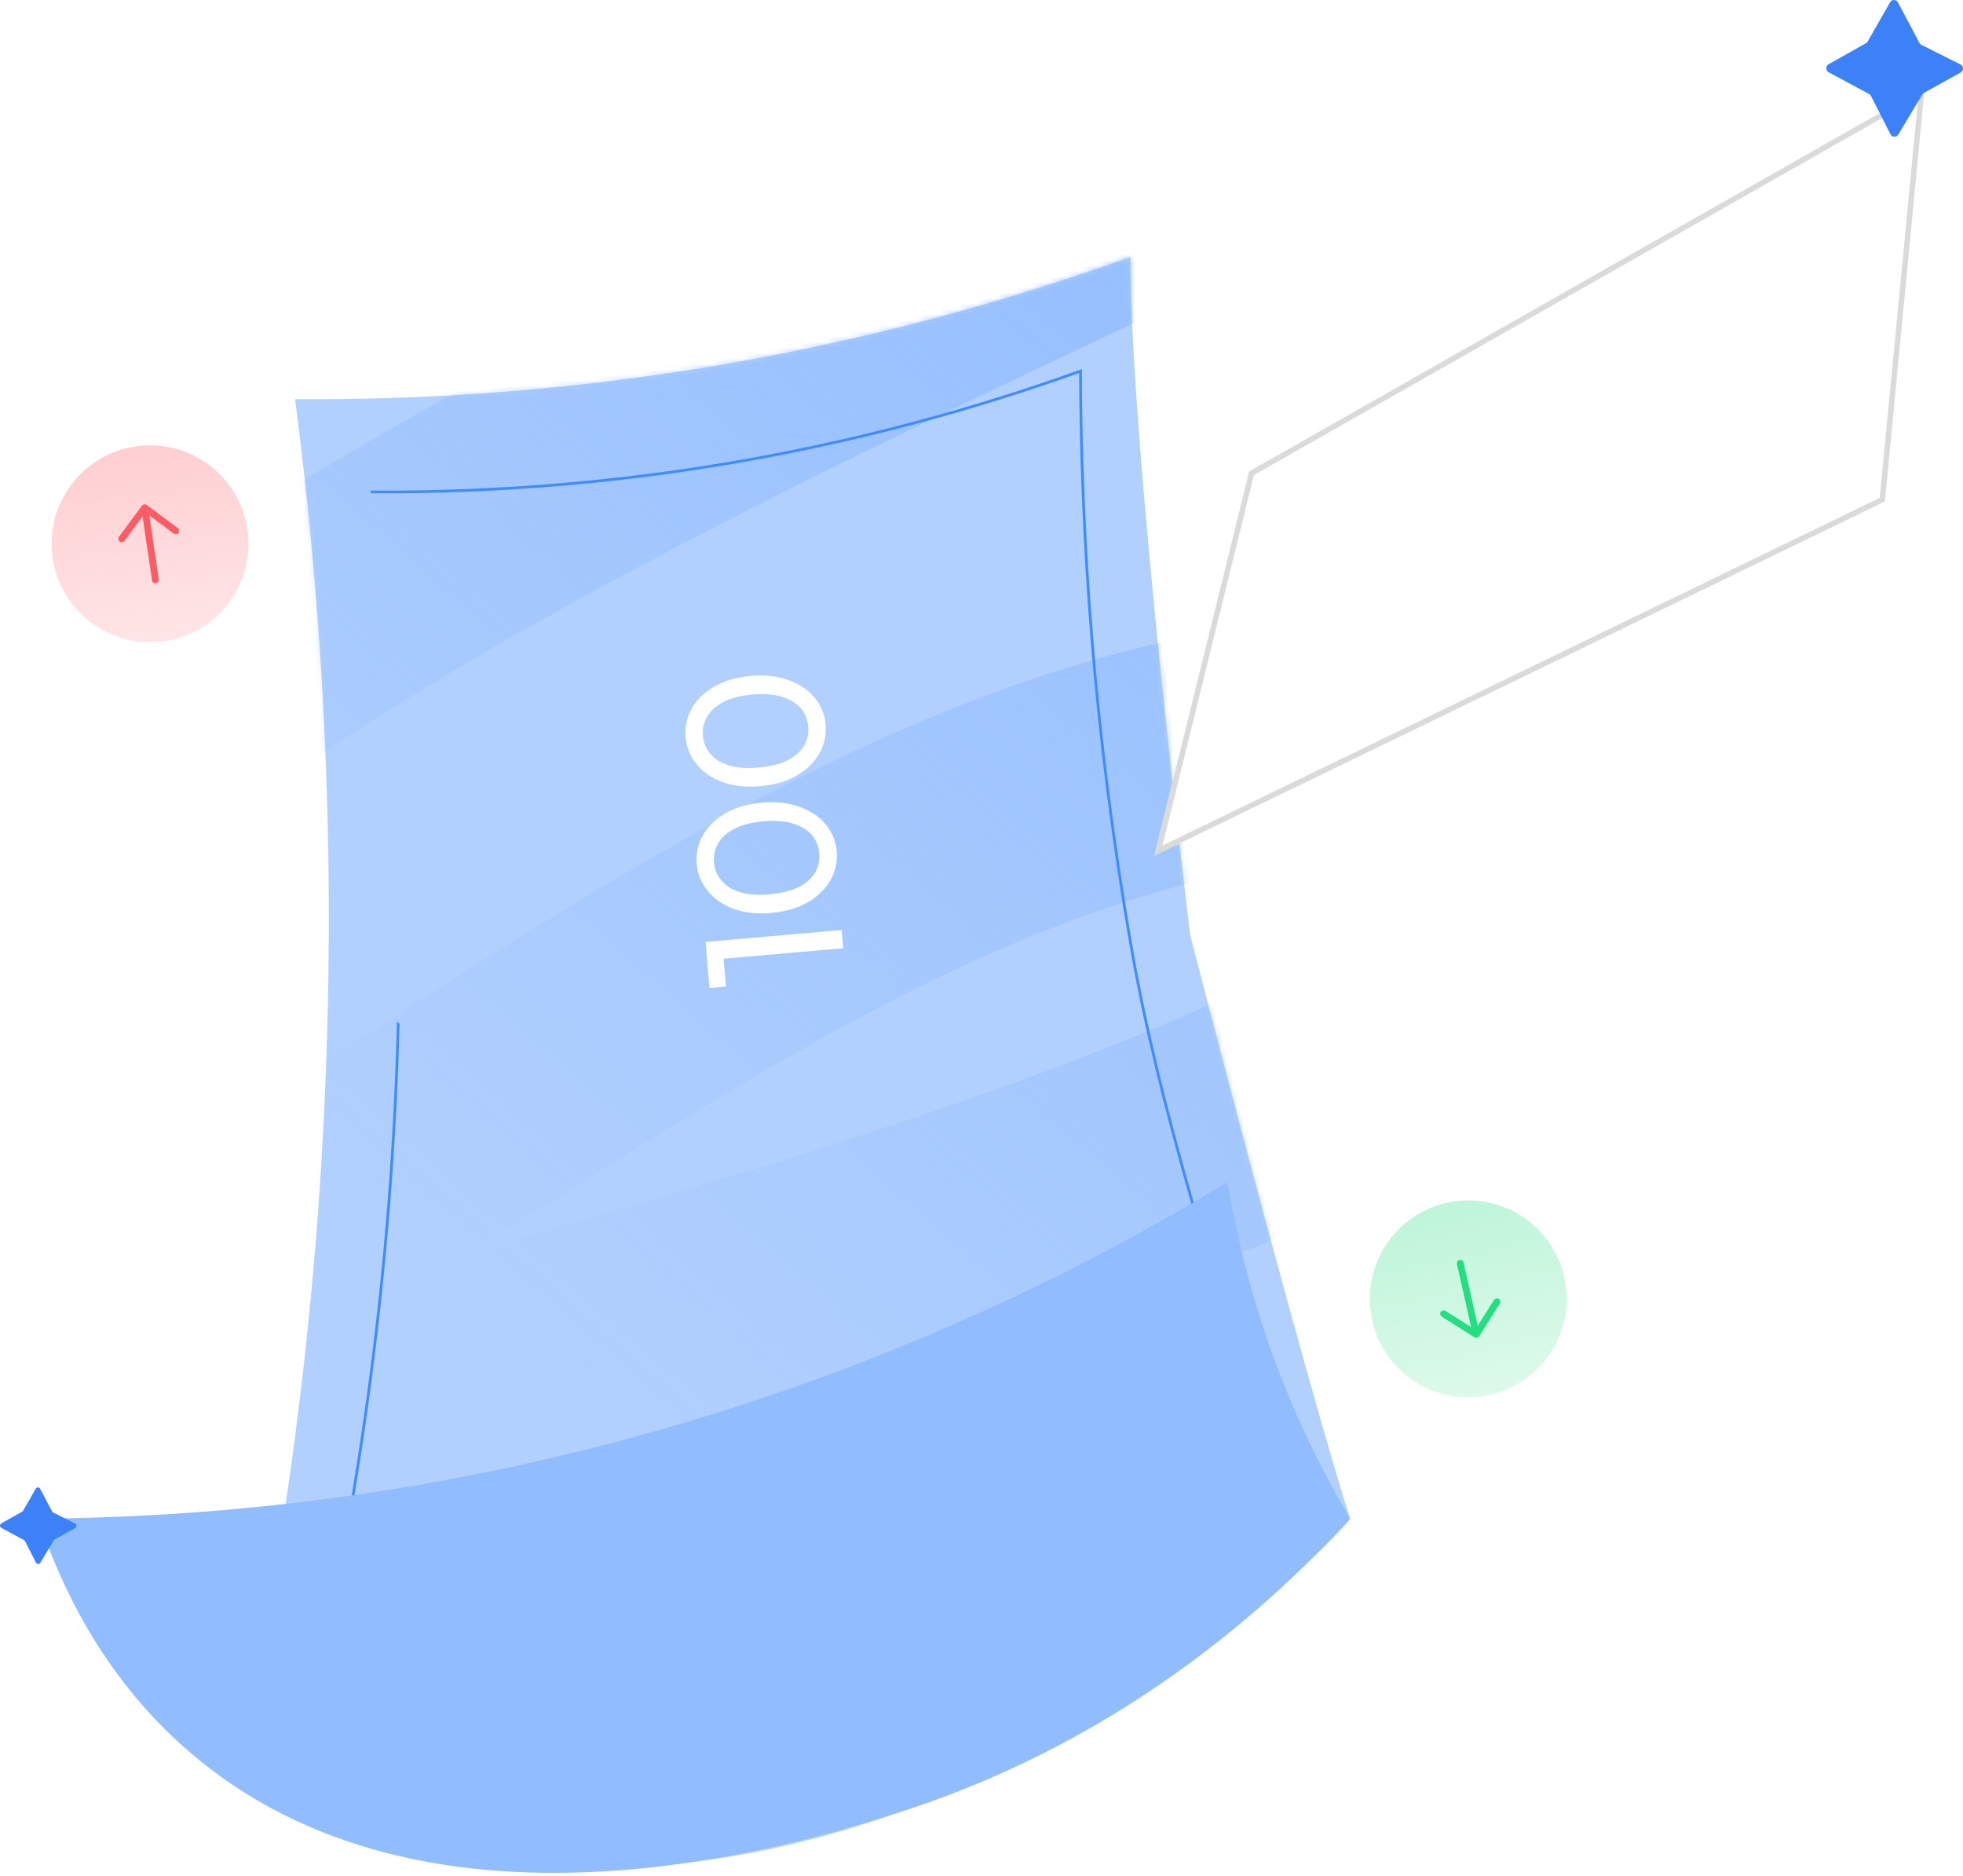 <svg width="359" height="343" viewBox="0 0 359 343" fill="none" xmlns="http://www.w3.org/2000/svg">
<g clip-path="url(#clip0_377_374)">
<path d="M53.965 72.986C74.887 73.146 99.56 71.861 126.912 67.521C158.175 62.538 185.018 54.796 206.717 47C206.825 82.683 217.674 171.035 217.674 171.035C217.674 171.035 237.981 249.661 246.928 277.737C239.534 287.032 175.669 348.3 94.095 341.12C73.976 339.352 56.724 333.19 42.82 326.065C51.312 287.756 58.492 240.794 59.885 187.001C61.01 144.218 58.251 105.829 53.965 72.986Z" fill="#B1D0FE"/>
<mask id="mask0_377_374" style="mask-type:alpha" maskUnits="userSpaceOnUse" x="42" y="46" width="205" height="296">
<path d="M53.965 72.986C74.887 73.146 99.56 71.86 126.912 67.52C158.175 62.538 185.018 54.796 206.717 47C206.825 82.683 217.674 171.035 217.674 171.035C217.674 171.035 237.981 249.661 246.928 277.736C239.534 287.032 175.669 348.3 94.095 341.12C73.976 339.352 56.724 333.19 42.82 326.064C51.312 287.756 58.492 240.794 59.885 187.001C61.01 144.218 58.251 105.829 53.965 72.986Z" fill="#B1D0FE"/>
</mask>
<g mask="url(#mask0_377_374)">
<path d="M465.672 -73.075C383.849 -49.097 307.597 -13.569 230.812 23.523C156.14 59.594 68.14 96.968 3.409 151.496C-32.845 182.036 -31.674 224.249 12.337 246.711C48.388 265.111 97.803 248.814 133.41 238.152C187.405 221.985 243.866 202.465 291.076 171.042C347.381 133.564 263.665 132.451 236.797 135.58C176.904 142.554 121.392 180.953 71.777 212.14C-35.995 279.883 -138.028 362.764 -221.943 458.508" stroke="url(#paint0_linear_377_374)" stroke-width="44" stroke-linecap="round"/>
</g>
<path d="M67.816 89.958C85.616 90.081 106.579 88.974 129.804 85.283L129.804 85.283C156.333 81.048 179.134 74.482 197.6 67.856C197.709 98.283 200.049 134.02 206.95 173.53C211.95 202.218 222.561 235.441 230.163 259.244C230.753 261.092 231.325 262.883 231.875 264.611C228.567 268.708 213.456 283.618 190.568 296.805C167.486 310.104 136.518 321.635 101.789 318.574C84.747 317.073 70.119 311.864 58.309 305.823C65.539 273.111 71.645 233.032 72.832 187.137M72.832 187.137C72.832 187.137 72.832 187.137 72.832 187.137L72.582 187.13L72.832 187.137Z" stroke="#418CFD" stroke-width="0.5"/>
<path d="M224.503 216.175C225.976 225.149 228.467 235.865 232.7 247.625C237.067 259.707 242.184 269.753 246.925 277.71C231.682 294.346 203.902 319.367 162.298 332.092C144.456 337.557 77.885 357.944 34.352 320.117C18.627 306.455 10.938 289.578 7 277.71C35.37 277.522 73.357 274.468 116.434 262.654C162.834 249.983 199.187 231.552 224.503 216.175Z" fill="#91BCFE"/>
<path d="M154.206 173.403L129.317 175.58L129.025 172.245L153.914 170.068L154.206 173.403ZM132.775 180.409L129.763 180.673L129.057 172.604L132.069 172.34L132.775 180.409ZM153.016 155.667C153.179 157.532 152.803 159.287 151.886 160.933C150.968 162.555 149.593 163.904 147.759 164.98C145.902 166.058 143.671 166.711 141.065 166.939C138.459 167.167 136.161 166.923 134.171 166.205C132.178 165.464 130.601 164.373 129.439 162.933C128.254 161.495 127.58 159.855 127.419 158.014C127.254 156.126 127.63 154.37 128.548 152.748C129.443 151.128 130.807 149.792 132.643 148.74C134.476 147.664 136.707 147.011 139.337 146.781C141.943 146.553 144.254 146.809 146.271 147.548C148.261 148.265 149.849 149.343 151.034 150.781C152.194 152.197 152.855 153.826 153.016 155.667ZM149.83 156.018C149.715 154.703 149.256 153.586 148.453 152.669C147.624 151.73 146.467 151.036 144.983 150.588C143.498 150.139 141.704 150.007 139.6 150.191C137.496 150.375 135.763 150.816 134.403 151.513C133.019 152.212 132.012 153.095 131.382 154.162C130.729 155.231 130.46 156.423 130.575 157.738C130.688 159.029 131.159 160.145 131.988 161.084C132.793 162.025 133.938 162.72 135.423 163.169C136.881 163.595 138.663 163.716 140.767 163.532C142.871 163.348 144.616 162.918 146.002 162.243C147.387 161.544 148.405 160.66 149.059 159.591C149.688 158.524 149.945 157.333 149.83 156.018ZM150.988 132.49C151.151 134.355 150.775 136.111 149.859 137.757C148.941 139.379 147.565 140.728 145.732 141.804C143.875 142.882 141.643 143.535 139.037 143.763C136.431 143.991 134.133 143.746 132.143 143.029C130.151 142.288 128.574 141.197 127.412 139.757C126.226 138.318 125.553 136.679 125.391 134.838C125.226 132.949 125.603 131.194 126.521 129.572C127.415 127.951 128.78 126.615 130.615 125.563C132.448 124.488 134.68 123.835 137.31 123.605C139.916 123.377 142.227 123.632 144.243 124.371C146.233 125.089 147.821 126.166 149.007 127.604C150.167 129.021 150.827 130.649 150.988 132.49ZM147.803 132.841C147.688 131.526 147.229 130.41 146.426 129.492C145.597 128.553 144.44 127.859 142.955 127.411C141.47 126.963 139.676 126.831 137.572 127.015C135.468 127.199 133.736 127.639 132.375 128.337C130.991 129.036 129.984 129.919 129.355 130.986C128.702 132.055 128.432 133.247 128.547 134.562C128.66 135.853 129.131 136.968 129.96 137.907C130.765 138.849 131.91 139.544 133.395 139.992C134.854 140.419 136.635 140.54 138.739 140.356C140.843 140.172 142.588 139.742 143.975 139.067C145.359 138.367 146.378 137.483 147.031 136.414C147.661 135.347 147.918 134.156 147.803 132.841Z" fill="white"/>
<g filter="url(#filter0_d_377_374)">
<path d="M203.117 148.456L336.716 83.707L344.002 8L220.45 78.215L203.117 148.456Z" fill="white"/>
<path d="M336.245 83.379L203.858 147.542L220.884 78.543L343.412 8.91L336.245 83.379Z" stroke="#DADADA"/>
</g>
<path d="M341.572 7.585L345.666 0.417C345.988 -0.149 346.801 -0.137 347.106 0.441L351.041 7.858C351.122 8.011 351.247 8.134 351.401 8.21L358.541 11.785C359.138 12.084 359.157 12.94 358.572 13.263L351.882 16.962C351.754 17.032 351.647 17.135 351.572 17.262L347.17 24.598C346.836 25.156 346.026 25.127 345.732 24.548L342.169 17.54C342.094 17.389 341.973 17.264 341.823 17.185L334.437 13.215C333.861 12.906 333.852 12.072 334.423 11.751L341.26 7.896C341.39 7.822 341.497 7.714 341.572 7.585Z" fill="#3D81F9"/>
<path d="M4.241 276.248L6.533 272.233C6.713 271.917 7.168 271.923 7.339 272.247L9.543 276.401C9.588 276.486 9.658 276.555 9.745 276.598L13.743 278.6C14.077 278.767 14.088 279.246 13.76 279.427L10.014 281.499C9.942 281.538 9.883 281.596 9.84 281.667L7.375 285.775C7.188 286.087 6.735 286.071 6.57 285.747L4.575 281.822C4.532 281.738 4.465 281.668 4.381 281.624L0.245 279.401C-0.078 279.227 -0.083 278.761 0.237 278.581L4.065 276.422C4.138 276.38 4.198 276.32 4.241 276.248Z" fill="#3D81F9"/>
<circle cx="268.518" cy="237.518" r="18" transform="rotate(-12.704 268.518 237.518)" fill="url(#paint1_linear_377_374)"/>
<path fill-rule="evenodd" clip-rule="evenodd" d="M266.917 230.406C267.254 230.33 267.588 230.542 267.664 230.878L270.264 242.413L273.236 237.712C273.421 237.42 273.807 237.333 274.099 237.517C274.39 237.702 274.477 238.088 274.293 238.38L270.515 244.357C270.426 244.497 270.286 244.596 270.124 244.632C269.962 244.669 269.793 244.64 269.653 244.551L263.676 240.773C263.384 240.589 263.297 240.203 263.481 239.911C263.666 239.619 264.052 239.532 264.343 239.716L269.045 242.688L266.445 231.153C266.369 230.817 266.58 230.482 266.917 230.406Z" fill="#26DE81"/>
<circle cx="27.442" cy="99.442" r="18" transform="rotate(-8.423 27.442 99.442)" fill="url(#paint2_linear_377_374)"/>
<path fill-rule="evenodd" clip-rule="evenodd" d="M25.966 92.476C26.172 92.199 26.564 92.141 26.841 92.346L32.519 96.56C32.797 96.766 32.854 97.157 32.649 97.434C32.443 97.712 32.052 97.77 31.774 97.564L27.308 94.249L29.04 105.946C29.09 106.288 28.854 106.606 28.513 106.656C28.172 106.707 27.854 106.471 27.803 106.129L26.071 94.432L22.757 98.899C22.551 99.176 22.159 99.234 21.882 99.029C21.605 98.823 21.547 98.431 21.753 98.154L25.966 92.476Z" fill="#FC5C65"/>
</g>
<defs>
<filter id="filter0_d_377_374" x="179.117" y="-16" width="204.883" height="204.457" filterUnits="userSpaceOnUse" color-interpolation-filters="sRGB">
<feFlood flood-opacity="0" result="BackgroundImageFix"/>
<feColorMatrix in="SourceAlpha" type="matrix" values="0 0 0 0 0 0 0 0 0 0 0 0 0 0 0 0 0 0 127 0" result="hardAlpha"/>
<feOffset dx="8" dy="8"/>
<feGaussianBlur stdDeviation="16"/>
<feComposite in2="hardAlpha" operator="out"/>
<feColorMatrix type="matrix" values="0 0 0 0 0 0 0 0 0 0 0 0 0 0 0 0 0 0 0.12 0"/>
<feBlend mode="normal" in2="BackgroundImageFix" result="effect1_dropShadow_377_374"/>
<feBlend mode="normal" in="SourceGraphic" in2="effect1_dropShadow_377_374" result="shape"/>
</filter>
<linearGradient id="paint0_linear_377_374" x1="265.221" y1="39.931" x2="87.432" y2="242.609" gradientUnits="userSpaceOnUse">
<stop stop-color="#91BCFE"/>
<stop offset="1" stop-color="#91BCFE" stop-opacity="0"/>
</linearGradient>
<linearGradient id="paint1_linear_377_374" x1="268.885" y1="190.865" x2="268.885" y2="295.559" gradientUnits="userSpaceOnUse">
<stop stop-color="#A6F1CB"/>
<stop offset="1" stop-color="#A6F1CB" stop-opacity="0"/>
</linearGradient>
<linearGradient id="paint2_linear_377_374" x1="27.81" y1="52.789" x2="27.81" y2="157.483" gradientUnits="userSpaceOnUse">
<stop stop-color="#FEBCC0"/>
<stop offset="1" stop-color="#FEBCC0" stop-opacity="0"/>
</linearGradient>
<clipPath id="clip0_377_374">
<rect width="359" height="342.485" fill="white"/>
</clipPath>
</defs>
</svg>
